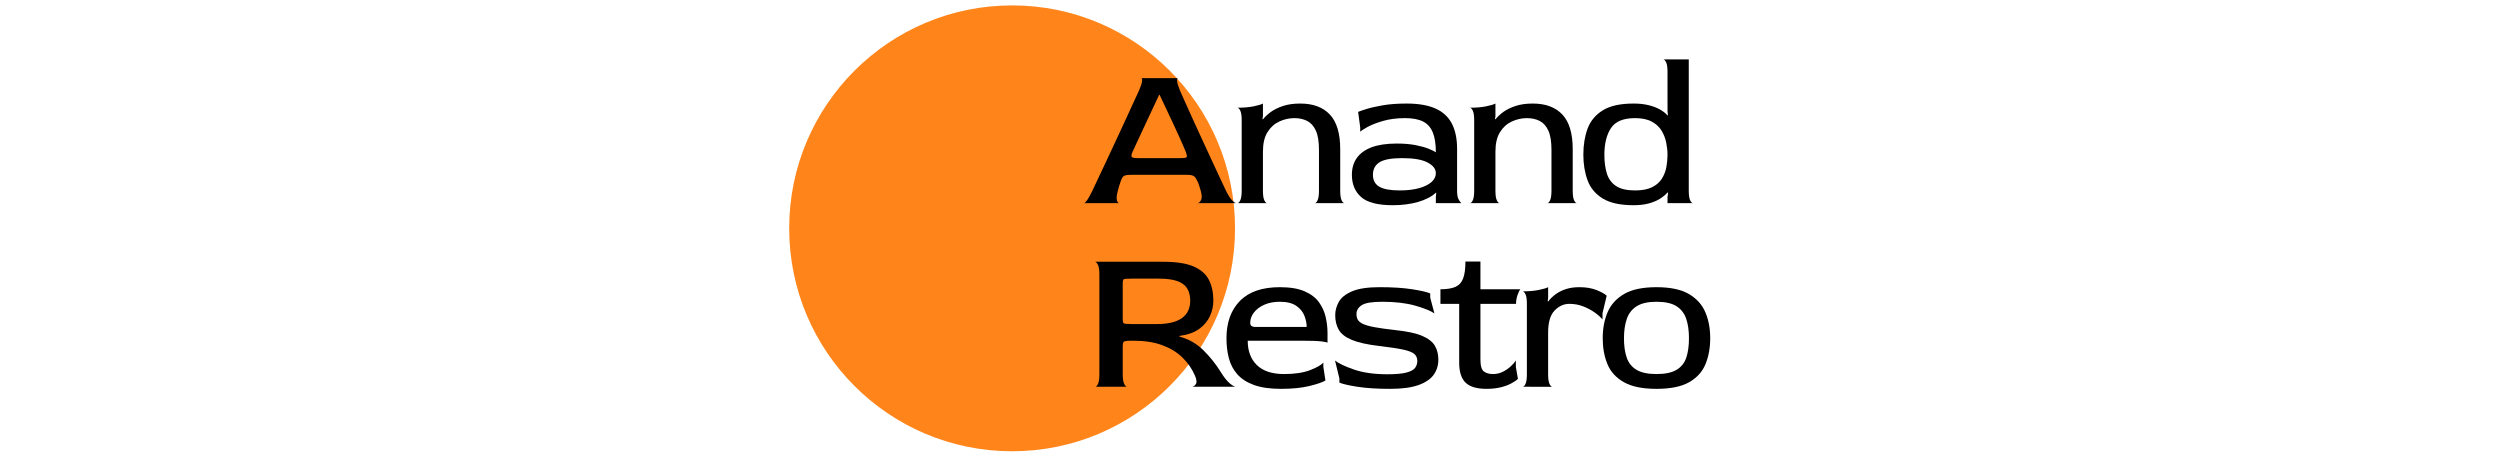 <svg xmlns="http://www.w3.org/2000/svg" version="1.1" xmlns:xlink="http://www.w3.org/1999/xlink" width="1500" height="274" viewBox="0 0 1500 274"><svg xml:space="preserve" width="1500" height="274" data-version="2" data-id="lg_MMklGQTwVksK7CPArR" viewBox="0 0 565 274" x="0" y="0"><rect width="100%" height="100%" fill="transparent"></rect><circle r="99.82" fill="#ff851b" transform="translate(139.77 137)scale(1.34)"></circle><path d="M183.01 121.88q.5 0 1.75-1.75t3.25-5.87q.87-1.88 3-6.38 2.12-4.5 5-10.62l6-12.82q3.12-6.68 5.93-12.81 2.82-6.12 4.94-10.75 2.13-4.62 3-6.5 1.75-4 1.88-5.75.12-1.75-.5-1.75h21.87q-.5 0-.37 1.75.12 1.75 1.75 5.75.87 1.88 2.87 6.44 2 4.56 4.81 10.69 2.82 6.12 5.82 12.68 3 6.57 5.87 12.69 2.88 6.13 5 10.75 2.13 4.63 3.13 6.63 2 4.12 3.68 5.87 1.69 1.75 2.57 1.75h-23.13q1.25-.25 2.06-2 .82-1.75-.31-5.62-.25-1-.87-2.88-.63-1.87-1.13-2.75-.75-1.75-1.5-2.5t-1.94-1q-1.18-.25-3.31-.25h-32q-2.37 0-3.75.19-1.37.19-2.06.94t-1.31 2.5l-1 3q-.5 1.5-.75 2.75-1.13 4.12-.63 5.87.5 1.75 1.38 1.75Zm32.37-27h25.13q3.62 0 4-.62.37-.63-.38-2.75-1.62-4-3.75-8.69-2.12-4.69-4.31-9.38-2.19-4.68-4.25-9-2.06-4.31-3.56-7.56h-.25q-2.63 5.5-5.38 11.44-2.75 5.94-5.19 11.12-2.43 5.19-3.93 8.44l-1.5 3.25q-.88 2-.57 2.88.32.87 3.94.87"></path><rect width="91.25" height="75" x="-45.63" y="-37.5" fill="none" rx="0" ry="0" transform="translate(229.13 84.88)"></rect><path d="M275.01 121.88q.87 0 1.68-1.75.82-1.75.82-5.75V72.13q0-4-.82-5.69-.81-1.68-1.68-1.81 5.5 0 9.56-.81 4.06-.81 5.69-1.69v7.63l-.25 1.62.25.25q1.87-2.37 4.81-4.5 2.94-2.12 7.31-3.56 4.38-1.44 10.25-1.44 11.63 0 17.81 6.63 6.19 6.62 6.19 20.75v24.87q0 4 .81 5.75.82 1.75 1.69 1.75h-17.75q.88 0 1.69-1.75.81-1.75.81-5.75v-24.5q0-7.37-1.87-11.5-1.88-4.12-5.19-5.81-3.31-1.69-7.69-1.69-4.62 0-9 2-4.37 2-7.12 6.38-2.75 4.37-2.75 11.75v23.37q0 4 .81 5.75t1.69 1.75Z"></path><rect width="64.12" height="59.75" x="-32.06" y="-29.88" fill="none" rx="0" ry="0" transform="translate(307.57 92.5)"></rect><path d="M368.26 123.13q-13.63 0-19.13-4.94-5.5-4.93-5.5-13.31 0-5.87 2.94-10.06t8.87-6.44q5.94-2.25 15.07-2.25 6.5 0 11.31.94 4.81.94 7.87 2.19 3.07 1.25 4.32 2.12 0-7.37-1.82-11.87-1.81-4.5-5.81-6.57-4-2.06-10.87-2.06-7.38 0-13.19 1.69t-9.31 3.62q-3.5 1.94-4.38 2.82v-2.5l-1.25-9.38q1.13-.5 4.88-1.69 3.75-1.18 9.87-2.25 6.13-1.06 14.38-1.06 10.5 0 17.18 2.94 6.69 2.94 9.88 9 3.19 6.06 3.19 15.31v25q0 3.5.81 5.06.81 1.57 1.69 2.44h-15.25v-3.75l.25-2.37-.25-.13q-2 1.88-4.75 3.25-2.75 1.38-6 2.31-3.25.94-7.07 1.44-3.81.5-7.93.5m4.12-8.87q6.75 0 11.63-1.38 4.87-1.37 7.43-3.69 2.57-2.31 2.57-5.31 0-3.75-4.94-6.37-4.94-2.63-15.31-2.63-9.63 0-13.57 2.5-3.93 2.5-3.93 7.5 0 4.88 3.81 7.13t12.31 2.25"></path><rect width="65.63" height="61" x="-32.81" y="-30.5" fill="none" rx="0" ry="0" transform="translate(376.94 93.13)"></rect><path d="M414.51 121.88q.87 0 1.68-1.75.82-1.75.82-5.75V72.13q0-4-.82-5.69-.81-1.68-1.68-1.81 5.5 0 9.56-.81 4.06-.81 5.69-1.69v7.63l-.25 1.62.25.25q1.87-2.37 4.81-4.5 2.94-2.12 7.31-3.56 4.38-1.44 10.25-1.44 11.63 0 17.81 6.63 6.19 6.62 6.19 20.75v24.87q0 4 .81 5.75.82 1.75 1.69 1.75h-17.75q.88 0 1.69-1.75.81-1.75.81-5.75v-24.5q0-7.37-1.87-11.5-1.88-4.12-5.19-5.81-3.31-1.69-7.69-1.69-4.62 0-9 2-4.37 2-7.12 6.38-2.75 4.37-2.75 11.75v23.37q0 4 .81 5.75t1.69 1.75Z"></path><rect width="64.12" height="59.75" x="-32.06" y="-29.88" fill="none" rx="0" ry="0" transform="translate(447.07 92.5)"></rect><path d="M512.63 123.13q-11.87 0-18.44-4-6.56-4-9.12-10.87-2.56-6.88-2.56-15.5 0-8.75 2.56-15.63 2.56-6.87 9.12-10.94 6.57-4.06 18.44-4.06 5 0 8.88.94 3.87.94 6.75 2.5 2.87 1.56 4.75 3.69l.25-.13-.25-2.37V43.13q0-4-.82-5.69-.81-1.68-1.68-1.81h15.25v78.75q0 4 .81 5.75t1.69 1.75h-15.25v-3.87l.37-2.38-.37-.12q-1.88 2.12-4.75 3.87-2.88 1.75-6.75 2.75-3.88 1-8.88 1m.88-8.87q6.37 0 10.25-1.94 3.87-1.94 5.87-5.13 2-3.18 2.69-6.93.69-3.75.69-7.5 0-3.25-.75-7.07-.75-3.81-2.75-7.18-2-3.38-5.88-5.5-3.87-2.13-10.12-2.13-10.5 0-14.44 6-3.94 6-3.94 16 0 6.63 1.56 11.44 1.57 4.81 5.57 7.37 4 2.57 11.25 2.57"></path><rect width="65.75" height="87.5" x="-32.88" y="-43.75" fill="none" rx="0" ry="0" transform="translate(515.88 79.88)"></rect><path d="M189.63 232.06q.88 0 1.69-1.75.81-1.75.81-5.75v-60q0-4-.87-5.69-.88-1.69-1.75-1.81h41q11.62 0 18.12 2.81 6.5 2.81 9.19 8 2.69 5.19 2.69 12.56 0 4.63-2 9.13-2 4.5-6.44 7.75t-11.94 4.25v.37q8.38 2.25 14.44 8.25 6.06 6 10.44 13.13 2.87 4.62 5.25 6.62 2.37 2 3.62 2.13h-26.25q1.5-.13 2.44-1.69t-.69-5.19q-2.62-6-7.44-10.69-4.81-4.68-12.06-7.37-7.25-2.69-17.25-2.69h-1.37q-3.88 0-4.5.63-.63.62-.63 3.12v16.38q0 4 .88 5.75.87 1.75 1.75 1.75Zm21.63-37.63h15.37q10 0 15-3.56t5-10.44q0-4.62-1.94-7.56-1.93-2.94-6.06-4.31-4.12-1.38-10.75-1.38h-16.62q-3.88 0-4.5.38-.63.37-.63 2.87v20.63q0 2.5.63 2.93.62.44 4.5.44"></path><rect width="84.37" height="75" x="-42.19" y="-37.5" fill="none" rx="0" ry="0" transform="translate(232.2 195.06)"></rect><path d="M301.13 233.31q-9.87 0-16.25-2.32-6.37-2.31-10-6.43-3.62-4.13-5.06-9.63-1.44-5.5-1.44-12 0-14.12 8.06-22.37 8.07-8.25 23.94-8.25 9.25 0 14.94 2.5 5.69 2.5 8.62 6.62 2.94 4.13 4 8.94 1.07 4.81 1.07 9.44v5.87q0-.37-3.44-.81-3.44-.44-11.56-.44h-32.88q0 9.25 5.5 14.63 5.5 5.37 16.38 5.37 9.37 0 15.43-2.31 6.07-2.31 8.07-4.56v2.5l1.25 8.25q-2.75 1.62-9.69 3.31-6.94 1.69-16.94 1.69m-15-37.13h30.38q0-3.25-1.38-6.75-1.37-3.5-4.87-5.94-3.5-2.43-9.88-2.43-5.37 0-9.37 1.81-4 1.81-6.19 4.69-2.19 2.87-2.19 6.12 0 1.25.75 1.88.75.62 2.75.62"></path><rect width="60.63" height="61" x="-30.32" y="-30.5" fill="none" rx="0" ry="0" transform="translate(299.2 203.31)"></rect><path d="M366.63 233.31q-11.75 0-19.69-1.25-7.93-1.25-10.81-2.5v-2.5l-2.62-10.75q3.25 2.62 11.43 5.43 8.19 2.82 19.94 2.82 7.75 0 11.63-1.07 3.87-1.06 5.12-2.87t1.25-4.06q0-2.63-1.81-4.19-1.81-1.56-6.75-2.63-4.94-1.06-14.56-2.18-10.5-1.25-16.19-3.63-5.69-2.37-7.81-6.06-2.13-3.69-2.13-8.81 0-4 2.13-7.88 2.12-3.87 7.93-6.37 5.82-2.5 16.57-2.5 11.62 0 19.56 1.25 7.94 1.25 10.81 2.5v2.5l2.5 9.5q-3.12-2.25-11.37-4.63-8.25-2.37-19.88-2.37-9.25 0-12.37 2.06-3.13 2.06-3.13 5.31 0 1.88.75 3.31.75 1.44 3.06 2.57 2.32 1.12 7 2 4.69.87 12.57 1.75 10.62 1.12 16.12 3.5 5.5 2.37 7.56 5.93 2.07 3.57 2.07 8.32 0 5.12-2.82 9.06-2.81 3.94-9.18 6.19-6.38 2.25-16.88 2.25"></path><rect width="62" height="61" x="-31" y="-30.5" fill="none" rx="0" ry="0" transform="translate(365.01 203.31)"></rect><path d="M424.38 233.31q-8.62 0-12.5-3.69-3.87-3.69-3.87-12.06v-35.25h-11.25v-8.75q5.75 0 9-1.44t4.62-5.06q1.38-3.63 1.38-10.13h9v16.63h23.87q-.87 1.25-1.69 3.68-.81 2.44-.81 5.07h-21.37v33.37q0 5.75 2.12 7.25 2.13 1.5 5.38 1.5 3.12 0 5.81-1.31 2.69-1.31 4.75-3.19 2.06-1.87 3.19-3.62v3.87l1.25 7.13q-1.25 1.25-3.88 2.68-2.62 1.44-6.37 2.38t-8.63.94"></path><rect width="47.87" height="76.38" x="-23.93" y="-38.19" fill="none" rx="0" ry="0" transform="translate(421.2 195.62)"></rect><path d="M446.13 232.06q.88 0 1.69-1.75.81-1.75.81-5.75v-42.25q0-4-.81-5.69-.81-1.69-1.69-1.81 5.5 0 9.56-.82 4.07-.81 5.69-1.68v6.25l-.25 2.12.25.25q1.88-2.5 4.56-4.44 2.69-1.93 6.19-3.06 3.5-1.12 8-1.12 5.88 0 10.19 1.68 4.31 1.69 6.19 3.44l-2.5 10.5v3.75q-1.63-2-4.69-4.19-3.06-2.18-6.94-3.68-3.87-1.5-8.25-1.5-5 0-8.87 4-3.88 4-3.88 13.25v25q0 4 .81 5.75.82 1.75 1.69 1.75Z"></path><rect width="50.38" height="59.75" x="-25.19" y="-29.88" fill="none" rx="0" ry="0" transform="translate(471.82 202.69)"></rect><path d="M526.38 233.31q-12.5 0-19.56-4-7.06-4-9.88-10.88-2.81-6.87-2.81-15.5 0-8.75 2.94-15.62 2.94-6.88 9.94-10.94t19.37-4.06q12.38 0 19.38 4.06 7 4.06 9.93 10.94 2.94 6.87 2.94 15.62 0 8.63-2.81 15.5-2.81 6.88-9.81 10.88-7 4-19.63 4m0-8.88q7.75 0 12-2.5t5.88-7.31q1.62-4.81 1.62-11.69 0-6.87-1.69-11.75-1.68-4.87-5.87-7.5-4.19-2.62-11.94-2.62-7.62 0-11.87 2.68-4.25 2.69-5.94 7.63-1.69 4.94-1.69 11.69 0 6.62 1.63 11.43 1.62 4.82 5.87 7.38 4.25 2.56 12 2.56"></path><rect width="64.5" height="61" x="-32.25" y="-30.5" fill="none" rx="0" ry="0" transform="translate(526.88 203.31)"></rect></svg></svg>